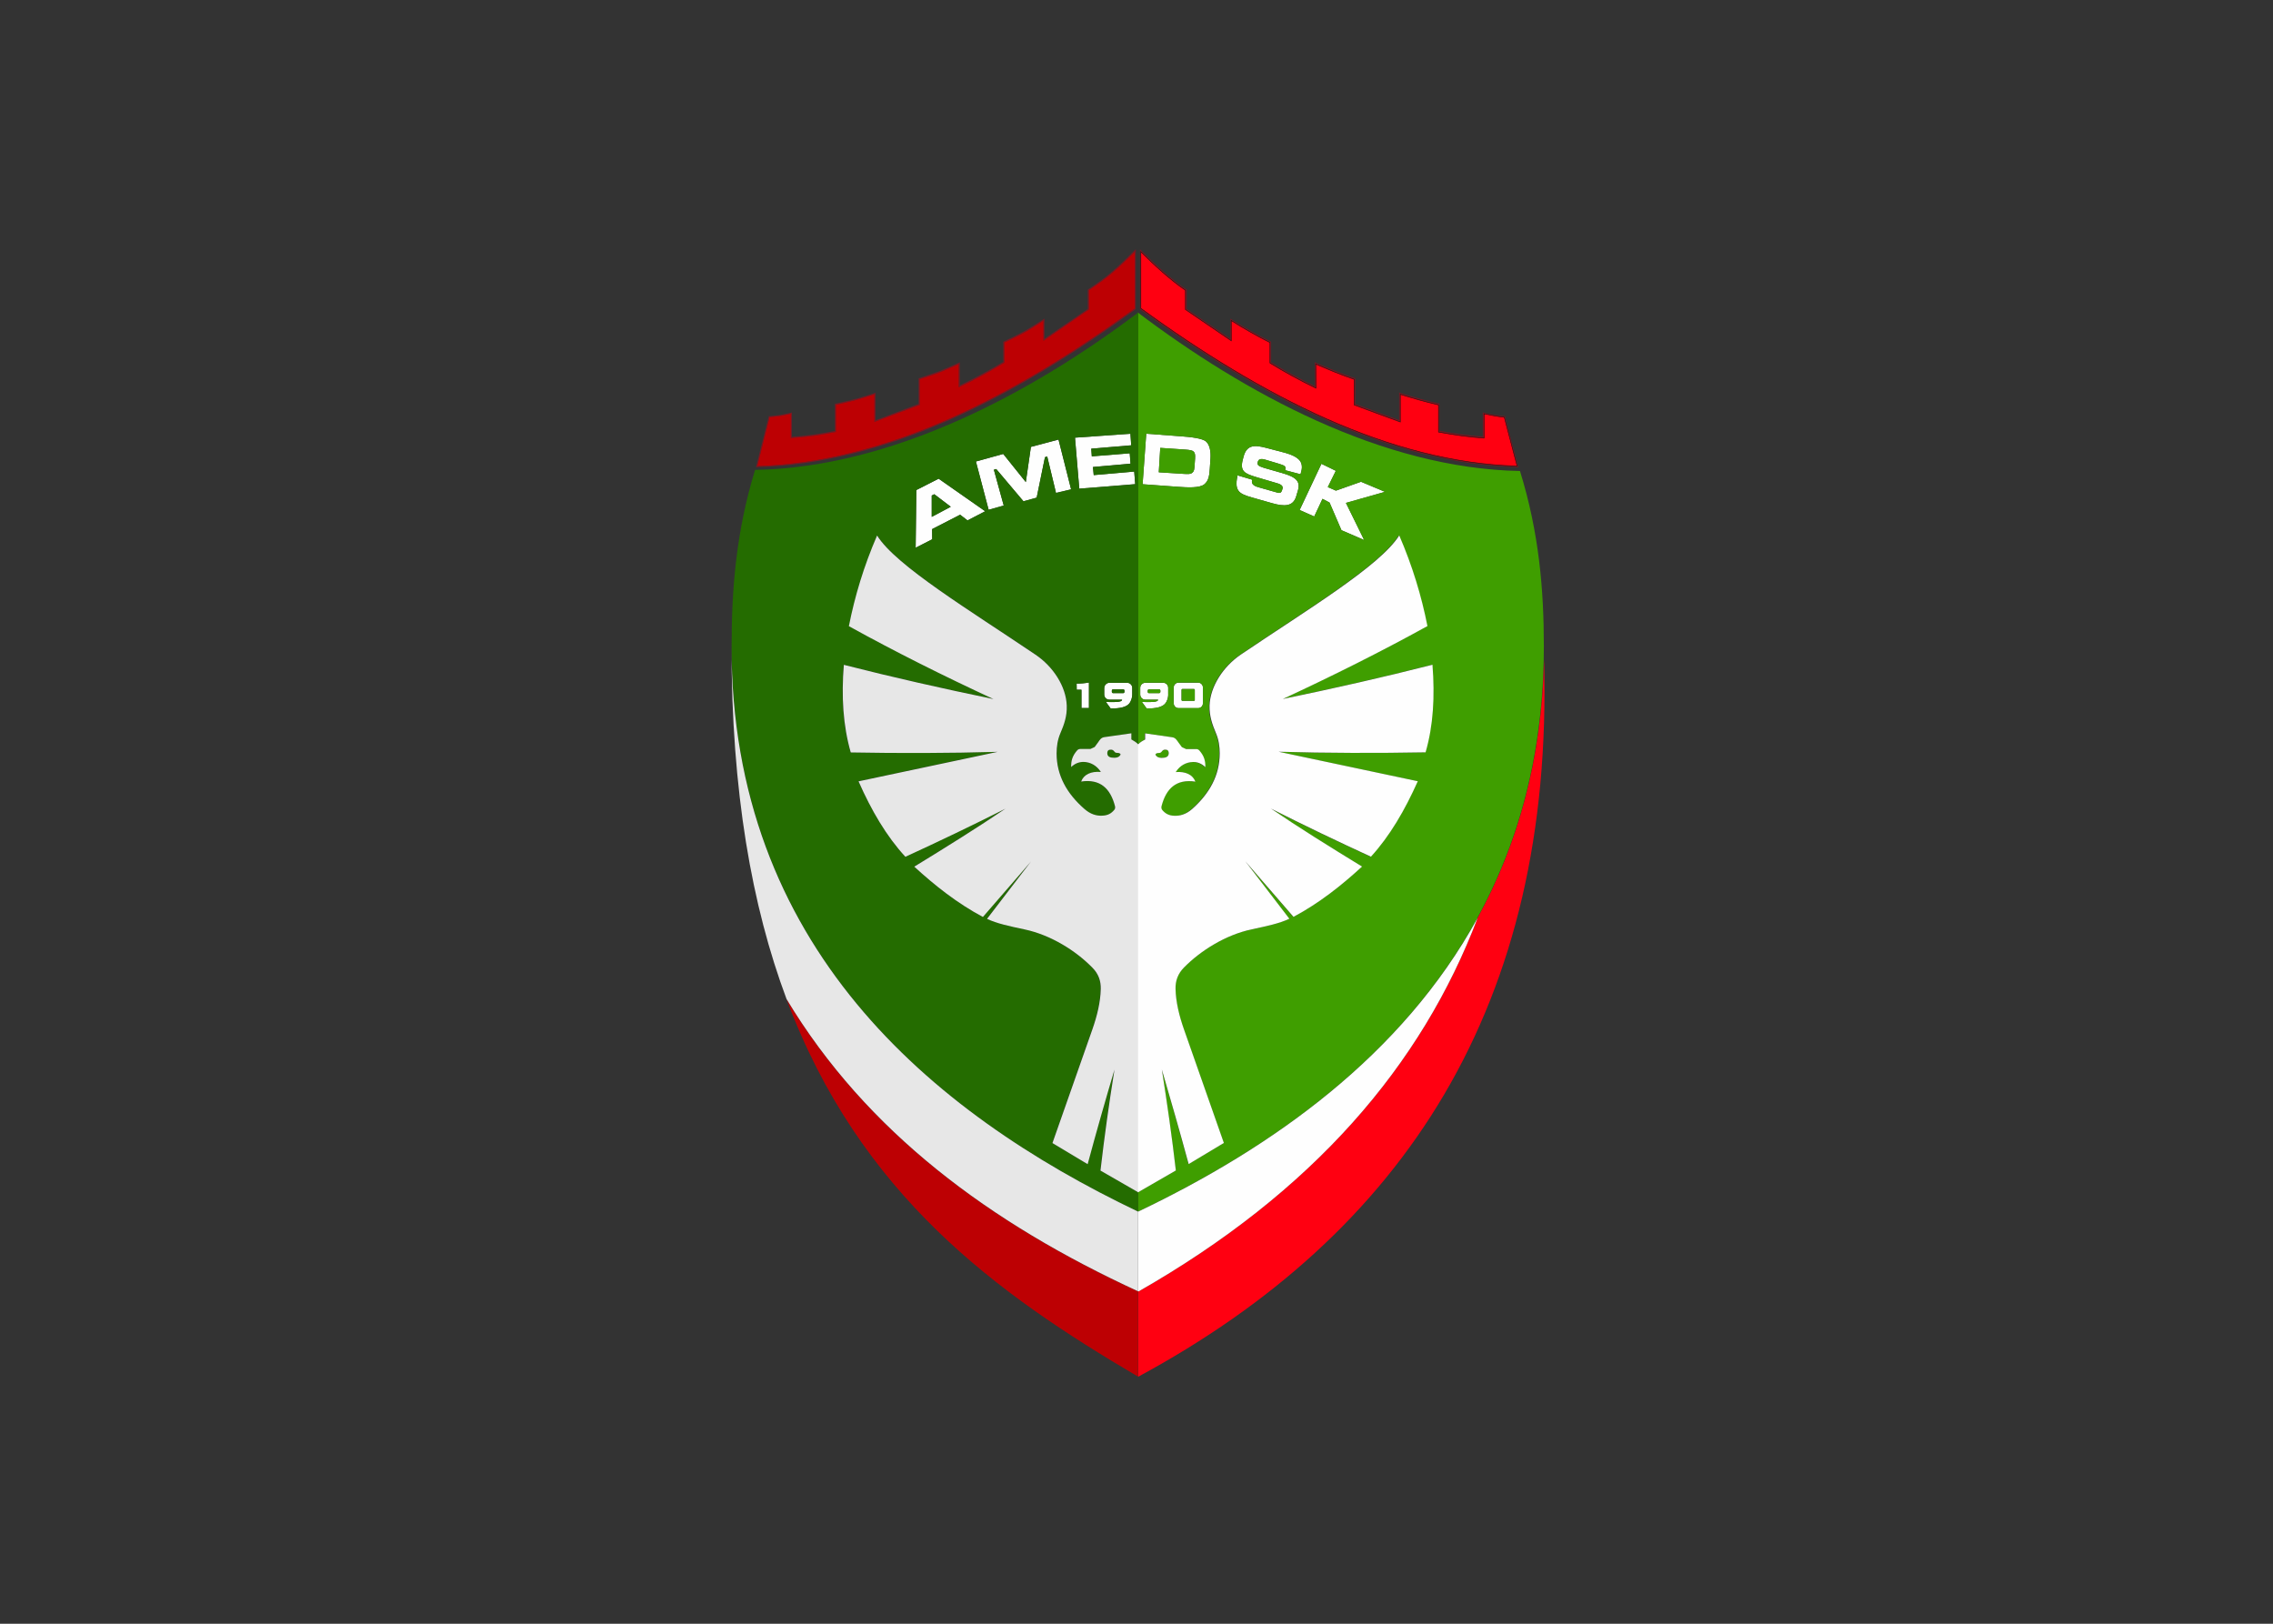 <svg clip-rule="evenodd" fill-rule="evenodd" stroke-miterlimit="10" viewBox="0 0 560 400" xmlns="http://www.w3.org/2000/svg"><rect x="0" y="0" width="560" height="400" fill="#333333" stroke="none"/><g transform="matrix(.243 0 0 .243 31.53 13.654)"><g fill="#fefefe"><path d="m1187.9 460.9 22.1-46.9 14.6 7.1-8.1 16.5 8.2 3.6 25.4-9 24.4 10.2-39.6 11.3 18.5 37.6-23.1-10-12.1-28-7.1-3.8-8.4 17.9z" fill-rule="nonzero"/><path d="m1124.9 425.7 14.9 4.4-.1.5c-1.3 4.9 3.7 6.4 7.3 7.4l15.1 4.3c5.9 1.7 7 2.4 8.5-3.2.9-3.5-3.6-4.9-6.2-5.6l-20-5.9c-12.1-3.6-17.3-5.9-14.1-17.9l.8-3.1c3.9-14.6 15.1-10.8 27.7-7.5l14.1 3.7c6.6 1.8 11.5 4.1 14.4 7.1 3 2.9 3.4 7.4 2.4 11.2l-.9 3.5-15.5-4.1.1-.6c.4-1.5.2-2.7-.6-3.5s-4-1.9-6.4-2.6l-13.4-4c-2.5-.7-6.4-1.6-7.5 2.1s1.2 4.5 6.2 6.2l18.5 5.3c14.4 4.1 18.7 8.5 15.9 17.9l-1.7 5.7c-3.1 10.4-12 10.5-24.5 6.9l-15.1-4.3c-15.3-4.4-22.9-5.5-20.4-20.7z" fill-rule="nonzero"/><path d="m1028.7 434.7 3.7-51.2 35 2.6c9.7.7 22.1 2 25.7 5.4s4.9 9.6 4.4 17.3l-.7 10.5c-.5 7.7-1.6 12-5.3 15.3-4.8 4.2-17.5 3.4-27.2 2.7zm16.4-12.1 25.1 1.6c4.2.3 7 .3 8.4-.8s2.4-1.8 2.7-6.2l.6-8.5c.3-4.4-.3-6-1.6-7.2s-4-1.6-8.2-1.9l-25.5-1.7z" fill-rule="nonzero"/><path d="m964.5 439.2-4.3-51.7 56.2-4 .8 11.7-40.5 3.4.5 7.8 38.5-3.1.8 10.5-38.1 3.4.8 8.2 41-3.6 1 12.8z" fill-rule="nonzero"/><path d="m915.4 396.9 28-7.4 12.8 50.4-15.3 3.6-8.9-36.9-2.3.7-8.4 41-13.4 3.7-27.6-32.7-2.4.7 10 36.3-15.3 4.3-12.9-48.9 27.7-7.7 22.9 28.6z" fill-rule="nonzero"/><path d="m798.6 499.1.7-58.5 22.6-11.5 47.2 33-17.9 9.3-7.5-5.8-28.4 14.6.1 10.3zm16.3-31.3 19.3-10.3-16.7-12.7-2.6 1.3z" fill-rule="nonzero"/><path d="m961.8 636.8c4.2 0 8.3-.3 12.5-1.1v25.9h-7.6v-18.6h-4.8z"/><path d="m998.8 642.6h10.2c.7 0 1.3.6 1.3 1.3v1.3c0 .7-.6 1.3-1.3 1.3h-10.2c-.7 0-1.3-.6-1.3-1.3v-1.3c0-.7.6-1.3 1.3-1.3zm-3.7-6.6h17.9c2.9 0 5.2 2.3 5.2 5.2v6.8c0 2.9-1.1 7-3.5 9.5-2.6 2.8-8.3 4.7-18.4 4.5l-4.8-6.6c7 .2 16.5.7 16.4-2.3h-12.9c-2.9 0-5.2-2.3-5.2-5.2v-6.8c.1-2.8 2.5-5.1 5.3-5.1z"/><path d="m1035.2 642.6h10.2c.7 0 1.3.6 1.3 1.3v1.3c0 .7-.6 1.3-1.3 1.3h-10.2c-.7 0-1.3-.6-1.3-1.3v-1.3c0-.7.6-1.3 1.3-1.3zm-3.6-6.6h17.9c2.9 0 5.2 2.3 5.2 5.2v6.8c0 2.9-1.1 7-3.5 9.5-2.6 2.8-8.3 4.7-18.4 4.5l-4.8-6.6c7 .2 16.5.7 16.4-2.3h-12.9c-2.9 0-5.2-2.3-5.2-5.2v-6.8c0-2.8 2.4-5.1 5.3-5.1z"/><path d="m1069.1 642.3h11.6c.5 0 .9.4.9.9v10.2c0 .5-.4.9-.9.9h-11.6c-.5 0-.9-.4-.9-.9v-10.2c0-.5.4-.9.9-.9zm-4-6.4h20c2.6 0 4.8 2.2 4.8 4.8v16.2c0 2.6-2.1 4.8-4.8 4.8h-20c-2.6 0-4.8-2.2-4.8-4.8v-16.2c0-2.7 2.2-4.8 4.8-4.8z"/></g><path d="m1251 822.3c-21 19.2-43.4 37-69.5 51l-48.8-56.3 44.6 58.2c-9.7 4.7-22.9 7.5-38 10.7-26.5 5.6-51.9 21.5-68.9 38.8-6.2 6.2-8.7 13.5-8.5 21.6.4 13.4 3.9 27.5 8.5 40.9l40.5 115.3-35.7 21.4c-9.1-33.5-18.1-65.2-27.2-95.9 5.5 34.3 10.3 68.4 14.2 102.4l-38.3 22.1v19.7c211.3-100.9 411.7-270 411.6-573.3 0-56.7-4.7-114.8-24.2-177.6-139.5-2.5-279.9-79.4-387.5-160.7v438c2-2.1 4.3-3.5 7-5.1v-6.2l27.3 3.9c3.5.5 4.7 2.9 6.3 5.1l3.6 4.9 4.3 2h10.4c1.2 0 2.3.5 3.3 1.7 4.7 5.5 6 10.5 5.8 16.6-3.7-3.6-8-5.2-12.5-5.2-6.8.2-13.2 3.4-17.5 10.2 10-.9 17.4 2.6 19.9 9.7-19.4-2.9-29.7 7.2-34.3 24.9-.4 1.6 0 2.9.7 3.8 3.1 3.7 6.5 5.7 12.3 5.9 5.6.3 11.8-1.3 18.1-6.9 17.4-15.5 27.9-33.9 27.9-56.4 0-7-1-13.8-3.8-20.4-3.7-8.6-6.9-17.2-6.5-28.1.7-19.4 13.9-39.6 31.7-51.6 65.9-44.6 141.5-90.1 160.6-120.8 13.4 30.9 22.6 61.5 28.6 91.9-47.2 26.1-96.3 50.6-146.6 73.9 51.3-10.6 102-22 151.7-34.7 2.6 32 .9 61.7-7 88.8-49.7.9-99.4.8-149-.6l141.1 29.9c-13 29.5-28.3 55.7-47.5 76.5-33.9-15.6-67.7-31.7-101.4-48.8 28.3 19.1 60 38.9 92.7 58.8zm-159.5-387.7c-4.8 4.2-17.5 3.4-27.2 2.7l-35.6-2.6 3.7-51.2 35 2.6c9.7.7 22.1 2 25.7 5.4s4.9 9.6 4.4 17.3l-.7 10.5c-.5 7.7-1.5 12-5.3 15.3zm53.2 15c-15.3-4.4-22.9-5.5-20.4-20.7l.6-3.2 14.9 4.4-.1.5c-1.3 4.9 3.7 6.4 7.3 7.4l15.1 4.3c5.9 1.7 7 2.4 8.5-3.2.9-3.5-3.6-4.9-6.2-5.6l-20-5.9c-12.1-3.6-17.3-5.9-14.1-17.9l.8-3.1c3.9-14.6 15.1-10.8 27.7-7.5l14.1 3.7c6.6 1.8 11.5 4.1 14.4 7.1 3 2.9 3.4 7.4 2.4 11.2l-.9 3.5-15.5-4.1.1-.6c.4-1.5.2-2.7-.6-3.5s-4-1.9-6.4-2.6l-13.4-4c-2.5-.7-6.4-1.6-7.5 2.1s1.2 4.5 6.2 6.2l18.5 5.3c14.4 4.1 18.7 8.5 15.9 17.9l-1.7 5.7c-3.1 10.4-12 10.5-24.5 6.9zm85.6 31.7-12-28-7.2-3.8-8.4 17.9-14.8-6.6 22.1-46.8 14.6 7.1-8.2 16.5 8.3 3.6 25.4-9 24.3 10.2-39.6 11.2 18.5 37.7zm-140.5 175.5c0 2.6-2.1 4.8-4.8 4.8h-20c-2.6 0-4.8-2.2-4.8-4.8v-16.2c0-2.6 2.2-4.8 4.8-4.8h20c2.6 0 4.8 2.2 4.8 4.8zm-35.1-8.8c0 2.9-1.1 7-3.5 9.5-2.6 2.8-8.3 4.7-18.4 4.5l-4.8-6.6c7 .2 16.5.7 16.4-2.3h-12.9c-2.9 0-5.2-2.3-5.2-5.2v-6.8c0-2.9 2.3-5.2 5.2-5.2h17.9c2.9 0 5.2 2.3 5.2 5.2v6.9z" fill="#3f9e00"/><path d="m1035.2 646.5h10.2c.7 0 1.3-.6 1.3-1.3v-1.3c0-.7-.6-1.3-1.3-1.3h-10.2c-.7 0-1.3.6-1.3 1.3v1.3c0 .8.6 1.3 1.3 1.3z" fill="#3f9e00"/><path d="m1068.2 643.2v10.2c0 .5.4.9.9.9h11.6c.5 0 .9-.4.9-.9v-10.2c0-.5-.4-.9-.9-.9h-11.6c-.5 0-.9.4-.9.9z" fill="#3f9e00"/><path d="m1055.2 707.5c0-2.9-1.4-3.9-4.2-3.7-1.4.1-2.3 1.1-3.3 2.3-.8.9-2 1-3.2 1s-2.6.6-2.8 1.6c1.3 2.6 3.7 3.3 6.3 3.3 3.6 0 7.1-.6 7.2-4.5z" fill="#3f9e00"/><path d="m731 578.5c6-30.4 15.2-60.9 28.6-91.9 19.1 30.8 94.7 76.2 160.6 120.8 17.8 12.1 31 32.2 31.7 51.6.4 10.9-2.9 19.5-6.5 28.1-2.8 6.6-3.8 13.4-3.8 20.4 0 22.5 10.6 40.9 27.9 56.4 6.3 5.6 12.5 7.1 18.1 6.9 5.8-.2 9.2-2.2 12.3-5.9.8-1 1.1-2.2.7-3.8-4.6-17.8-14.8-27.8-34.3-24.9 2.6-7 9.9-10.5 20-9.7-4.4-6.8-10.7-10-17.5-10.2-4.6-.1-8.8 1.6-12.6 5.2-.2-6.2 1.1-11.1 5.8-16.6 1-1.2 2.1-1.7 3.3-1.7h10.4l4.3-2 3.6-4.9c1.6-2.2 2.8-4.6 6.2-5.1l27.4-3.9v6.2c2.8 1.6 5.2 2.9 7.1 5.1v-438c-107.6 81.3-248.9 157.1-388.5 159.6-19.4 62.9-23.8 121.9-23.8 178.6 0 303.3 201 472.5 412.2 573.4v-19.7l-38.4-22.1c3.9-34 8.7-68.1 14.2-102.4-9.1 30.8-18.1 62.4-27.2 95.9l-35.7-21.4 40.5-115.3c4.7-13.4 8.2-27.5 8.5-40.9.2-8-2.3-15.3-8.5-21.6-17-17.3-42.4-33.2-68.8-38.8-15.1-3.2-28.3-6-38-10.7l44.6-58.2-48.8 56.3c-26.2-14-48.6-31.8-69.6-51 32.7-20 64.4-39.7 92.5-58.8-33.7 17.1-67.6 33.2-101.5 48.8-19.1-20.9-34.4-47.1-47.5-76.5l141.1-29.9c-49.7 1.4-99.3 1.5-149 .6-7.9-27.1-9.6-56.8-7-88.8 49.8 12.7 100.5 24.1 151.7 34.7-50.1-23.3-99.1-47.8-146.3-73.9zm67.6-79.4.7-58.5 22.6-11.5 47.2 33-17.9 9.3-7.5-5.8-28.4 14.6.1 10.3zm157.6-59.2-15.3 3.6-8.9-36.9-2.3.7-8.4 41-13.4 3.7-27.6-32.7-2.4.7 10 36.3-15.3 4.3-12.9-49 27.7-7.6 22.9 28.5 5.2-35.7 28-7.5zm8.3-.7-4.4-51.7 56.2-4 .8 11.8-40.5 3.4.6 7.8 38.4-3.1.8 10.5-38.1 3.4.8 8.2 41.1-3.6 1 12.8zm25.4 202c0-2.9 2.3-5.2 5.2-5.2h17.9c2.9 0 5.2 2.3 5.2 5.2v6.8c0 2.9-1.1 7-3.5 9.5-2.6 2.8-8.3 4.7-18.4 4.5l-4.8-6.6c7 .2 16.5.7 16.4-2.3h-12.9c-2.9 0-5.2-2.3-5.2-5.2v-6.7zm-28.1-4.4c4.2 0 8.3-.3 12.5-1.1v25.9h-7.6v-18.6h-4.8z" fill="#246c00"/><path d="m1009 642.6h-10.2c-.7 0-1.3.6-1.3 1.3v1.3c0 .7.6 1.3 1.3 1.3h10.2c.7 0 1.3-.6 1.3-1.3v-1.3c0-.7-.6-1.3-1.3-1.3z" fill="#246c00"/><path d="m1000.4 706.1c-1-1.2-2-2.1-3.3-2.3-2.7-.2-4.2.8-4.2 3.7 0 3.9 3.6 4.6 7.2 4.6 2.6 0 5-.8 6.3-3.3-.3-1.1-1.5-1.6-2.8-1.6-1.2-.1-2.3-.2-3.2-1.1z" fill="#246c00"/><path d="m941.5 707.6c0-7 1-13.8 3.8-20.4 3.7-8.6 6.9-17.2 6.5-28.1-.7-19.4-13.8-39.6-31.7-51.6-65.9-44.6-141.5-90.1-160.6-120.8-13.4 30.9-22.6 61.5-28.6 91.9 47.2 26.1 96.3 50.6 146.6 73.9-51.3-10.6-102-22-151.7-34.7-2.6 32-.8 61.7 7 88.8 49.7.9 99.3.8 149-.6l-141.1 29.9c13 29.5 28.3 55.7 47.5 76.5 33.9-15.6 67.7-31.7 101.5-48.8-28.1 19-59.8 38.8-92.5 58.8 21 19.2 43.4 37 69.6 51l48.8-56.3-44.6 58.2c9.7 4.7 22.9 7.5 38 10.7 26.5 5.6 51.9 21.5 68.8 38.8 6.2 6.2 8.7 13.5 8.5 21.6-.3 13.4-3.8 27.5-8.5 40.9l-40.5 115.3 35.7 21.4c9-33.5 18.1-65.2 27.2-95.9-5.5 34.3-10.3 68.4-14.2 102.4l38.4 22.1v-454.1c-2-2.1-4.3-3.5-7.1-5.1v-6.2l-27.4 3.9c-3.4.5-4.7 2.9-6.2 5.1l-3.6 4.9-4.3 2h-10.4c-1.2 0-2.3.5-3.3 1.7-4.7 5.5-6 10.5-5.8 16.6 3.7-3.6 8-5.2 12.6-5.2 6.8.2 13.1 3.4 17.5 10.2-10-.9-17.4 2.6-20 9.7 19.5-2.9 29.7 7.2 34.3 24.9.4 1.6.1 2.9-.7 3.8-3.1 3.7-6.5 5.7-12.3 5.9-5.6.3-11.8-1.3-18.1-6.9-17.5-15.3-28.1-33.7-28.1-56.2zm51.4-.1c0-2.9 1.4-3.9 4.2-3.7 1.4.1 2.4 1.1 3.3 2.3.8.9 2 1 3.2 1 1.3 0 2.6.6 2.8 1.6-1.3 2.6-3.7 3.3-6.3 3.3-3.6 0-7.1-.6-7.2-4.5z" fill="#e7e7e7"/><path d="m1024.1 698.5v454l38.3-22.1c-3.9-34-8.8-68.1-14.2-102.4 9 30.8 18.1 62.4 27.2 95.9l35.7-21.4-40.5-115.3c-4.7-13.4-8.2-27.5-8.5-40.9-.2-8 2.3-15.3 8.5-21.6 17-17.3 42.4-33.2 68.9-38.8 15.1-3.2 28.2-6 38-10.7l-44.6-58.2 48.8 56.3c26.2-14 48.6-31.8 69.5-51-32.7-20-64.4-39.7-92.4-58.8 33.7 17.1 67.5 33.2 101.4 48.8 19.1-20.9 34.4-47.1 47.5-76.5l-141.1-29.9c49.7 1.4 99.4 1.5 149 .6 7.9-27.1 9.5-56.8 7-88.8-49.8 12.7-100.4 24.1-151.7 34.7 50.3-23.3 99.3-47.8 146.6-73.9-6-30.4-15.2-60.9-28.6-91.9-19.1 30.8-94.7 76.2-160.6 120.8-17.8 12.1-31 32.2-31.7 51.6-.3 10.9 2.9 19.5 6.5 28.1 2.8 6.6 3.8 13.4 3.8 20.4 0 22.5-10.5 40.9-27.9 56.4-6.3 5.6-12.5 7.1-18.1 6.9-5.7-.2-9.2-2.2-12.3-5.9-.7-1-1.1-2.2-.7-3.8 4.6-17.8 14.8-27.8 34.3-24.9-2.6-7-9.9-10.5-19.9-9.7 4.3-6.8 10.7-10 17.5-10.2 4.5-.1 8.8 1.6 12.5 5.2.2-6.2-1.1-11.1-5.8-16.6-1-1.2-2.1-1.7-3.3-1.7h-10.4l-4.3-2-3.6-4.9c-1.6-2.2-2.8-4.6-6.3-5.1l-27.3-3.9v6.2c-2.9 1.5-5.2 2.8-7.2 5zm26.9 5.3c2.8-.2 4.2.8 4.2 3.7-.1 3.9-3.6 4.6-7.2 4.6-2.6 0-5.1-.8-6.3-3.3.3-1.1 1.6-1.6 2.8-1.6s2.4-.1 3.2-1c1-1.3 1.9-2.3 3.3-2.4z" fill="#fefefe"/><path d="m814.9 467.8 19.3-10.2-16.7-12.7-2.6 1.3z" fill="#246c00"/><path d="m1046.6 397.8-1.5 24.8 25.1 1.6c4.2.3 7 .3 8.4-.8s2.4-1.8 2.7-6.2l.6-8.5c.3-4.4-.3-6-1.6-7.2s-4-1.6-8.2-1.9z" fill="#3f9e00"/><path d="m1027.2 199.1v57.5c60.7 44.2 123.9 83.3 187.9 111.8 63.9 28.4 129.2 46.2 193.3 47.9l-13-49.5c-3.5-.3-7-.9-10.4-1.5s-6.7-1.3-10.1-2v24.6h-.6c-7.3-.5-14.7-1.3-22.3-2.3-7.5-1-15.1-2.3-22.8-3.7l-.5-.1v-27.5c-6.5-1.5-13-3.2-19.5-5-6.4-1.8-12.8-3.7-19.2-5.7v28c-15.6-5.7-31.1-11.5-46.7-17.2l-.1-26c-6.6-2.3-13.1-4.8-19.7-7.4-6.4-2.6-12.8-5.3-19.2-8l.1 24.3-.8-.4c-8-3.9-16.1-8-24-12.4-7.3-4-14.6-8.2-21.5-12.5l-.3-.2v-20.7c-6.8-3.4-13.4-7-20.1-10.8-6.5-3.6-12.8-7.5-19.1-11.5v20.5c-15.5-10.5-30.9-21.1-46.5-31.7v-19.5c-7.9-5.4-15.5-11.6-23.2-18.3-7.1-6.4-14.4-13.4-21.7-20.7zm-1.1 57.8v-60.4l.9.9c7.5 7.5 15.2 14.9 22.9 21.6s15.4 13 23.3 18.3l.2.2v19.5l44.3 30.2v-20.4l.8.5c6.6 4.2 13.2 8.2 19.9 11.9 6.7 3.8 13.5 7.5 20.3 10.9l.3.1v20.8c6.9 4.3 14 8.4 21.2 12.3 7.7 4.2 15.5 8.2 23.2 12l-.1-24.2.8.3c6.6 2.9 13.3 5.6 19.9 8.3 6.6 2.6 13.3 5.2 20 7.5l.3.1v26l44.5 16.4v-28l.7.3c6.6 2.1 13.2 4.1 19.9 5.9 6.6 1.8 13.2 3.5 19.9 5l.4.1v27.5c7.5 1.4 15 2.6 22.3 3.6s14.5 1.8 21.6 2.3v-24.4l.7.1c3.6.8 7.1 1.5 10.7 2.1 3.6.7 7.2 1.2 10.7 1.5h.4c4.3 17.3 9.2 34.5 13.5 51.7h-.7c-64.5-1.6-130.2-19.5-194.4-48s-127.5-67.8-188.4-112l-.2-.2v-.3z" fill="#781824" fill-rule="nonzero"/><path d="m1020.7 199.1v57.5c-60.8 44.2-123.9 83.3-188 111.8-63.9 28.4-130.6 46.2-194.7 47.9l12.5-49.5c3.5-.3 8.9-.9 12.4-1.5 3.3-.6 5.9-1.3 9.2-2v24.6h.6c7.3-.5 15.6-1.3 23.1-2.3s13.8-2.3 21.5-3.7l.4-.1v-27.5c6.5-1.5 14.3-3.2 20.8-5 6.4-1.8 12-3.7 18.3-5.7v28c15.6-5.7 30.3-11.5 45.8-17.2v-26c6.6-2.3 14.9-4.8 21.4-7.4 6.4-2.6 11.9-5.3 18.3-8v23.5l.8-.4c8-3.9 16.4-8.1 24.4-12.4 7.3-4 13.8-7.7 20.7-12l.3-.2v-20.3c6.8-3.4 14.7-7 21.4-10.8 6.4-3.6 11.9-7.5 18.3-11.5v20.5c15.4-10.5 30.5-21.1 46-31.7v-19.5c7.8-5.4 16.8-11.6 24.5-18.3 7.4-6.5 14.7-13.5 22-20.8zm1.1 58.1v-60.7l-1 .9c-7.5 7.5-15.1 14.9-22.9 21.6-7.7 6.8-16.7 13-24.6 18.3l-.2.2v19.5l-43.9 30.2v-20.4l-.8.5c-6.6 4.2-12.4 8.2-19.1 11.9-6.7 3.8-14.7 7.5-21.6 10.9l-.3.1v20.4c-6.9 4.3-13.2 7.9-20.4 11.8-7.7 4.2-15.8 8.3-23.6 12.1v-23.4l-.7.3c-6.6 2.9-12.4 5.6-19 8.3-6.7 2.6-15.1 5.2-21.7 7.5l-.4.1v26l-43.6 16.6v-28l-.7.3c-6.6 2.1-12.4 4.1-19 5.9s-14.6 3.5-21.2 5l-.4.1v27.5c-7.5 1.4-13.7 2.6-21 3.6s-15.4 1.8-22.5 2.3v-24.6l-.7.1c-3.6.8-6.2 1.5-9.8 2.1-3.6.7-9.1 1.2-12.7 1.5h-.3c-4.3 17.3-8.7 34.5-13 51.7h.7c64.5-1.6 131.6-19.5 195.8-48s127.5-67.8 188.4-112z" fill="#781824" fill-rule="nonzero"/><path d="m1020.7 256.6v-57.5c-7.3 7.2-14.6 14.3-22 20.7-7.6 6.7-16.7 12.9-24.5 18.3v19.5c-15.5 10.5-30.5 21.1-46 31.7v-20.5c-6.3 4-11.8 7.8-18.3 11.5-6.6 3.8-14.6 7.4-21.4 10.8v20.3l-.3.2c-6.9 4.3-13.4 8-20.7 12-8 4.4-16.4 8.6-24.4 12.4l-.8.4v-23.5c-6.4 2.7-11.9 5.4-18.3 8-6.5 2.6-14.8 5.1-21.4 7.4v26c-15.6 5.7-30.3 11.5-45.8 17.2v-28c-6.3 2-11.9 3.9-18.3 5.7-6.5 1.8-14.3 3.5-20.8 5v27.5l-.4.1c-7.7 1.4-14 2.7-21.5 3.7s-15.8 1.8-23.1 2.3h-.6v-24.6c-3.3.7-5.9 1.4-9.2 2-3.5.6-8.9 1.1-12.4 1.5l-12.5 49.6c64.1-1.7 130.8-19.5 194.7-47.9 64.1-28.5 127.2-67.6 188-111.8z" fill="#bd0003"/><path d="m1027.2 199.1v57.5c60.7 44.2 123.9 83.3 187.9 111.8 63.9 28.4 129.2 46.2 193.3 47.9l-13-49.5c-3.5-.3-7-.9-10.4-1.5s-6.7-1.3-10.1-2v24.6h-.6c-7.3-.5-14.7-1.3-22.3-2.3-7.5-1-15.1-2.3-22.8-3.7l-.5-.1v-27.5c-6.5-1.5-13-3.2-19.5-5-6.4-1.8-12.8-3.7-19.2-5.7v28c-15.6-5.7-31.1-11.5-46.7-17.2l-.1-26c-6.6-2.3-13.1-4.8-19.7-7.4-6.4-2.6-12.8-5.3-19.2-8l.1 24.3-.8-.4c-8-3.9-16.1-8-24-12.4-7.3-4-14.6-8.2-21.5-12.5l-.3-.2v-20.7c-6.8-3.4-13.4-7-20.1-10.8-6.5-3.6-12.8-7.5-19.1-11.5v20.5c-15.5-10.5-30.9-21.1-46.5-31.7v-19.5c-7.9-5.4-15.5-11.6-23.2-18.3-7.1-6.4-14.4-13.4-21.7-20.7z" fill="#f01"/><path d="m1027.2 256.6c60.7 44.2 123.9 83.3 187.9 111.8 63.9 28.4 129.2 46.2 193.3 47.9l-13-49.5c-3.5-.3-7-.9-10.4-1.5s-6.7-1.3-10.1-2v24.6h-.6c-7.3-.5-14.7-1.3-22.3-2.3-7.5-1-15.1-2.3-22.8-3.7l-.5-.1v-27.5c-6.5-1.5-13-3.2-19.5-5-6.4-1.8-12.8-3.7-19.2-5.7v28c-15.6-5.7-31.1-11.5-46.7-17.2l-.1-26c-6.6-2.3-13.1-4.8-19.7-7.4-6.4-2.6-12.8-5.3-19.2-8l.1 24.3-.8-.4c-8-3.9-16.1-8-24-12.4-7.3-4-14.6-8.2-21.5-12.5l-.3-.2v-20.7c-6.8-3.4-13.4-7-20.1-10.8-6.5-3.6-12.8-7.5-19.1-11.5v20.5c-15.5-10.5-30.9-21.1-46.5-31.7v-19.5c-7.9-5.4-15.5-11.6-23.2-18.3-7.4-6.5-14.7-13.5-22-20.7v57.5z" fill="#f01" stroke="#141515" stroke-width=".57"/><path d="m1368.4 874.3c-56.8 149.9-167.1 277.9-343.8 378.7-.1 0-.3-.1-.4-.1v86.6c269-145.2 421.6-376.2 411.5-727.2-2.1 102-27 188.4-67.3 262z" fill="#f01"/><path d="m1024.1 1252.9c-149.9-68.9-275.3-161.3-356.5-296.3 74.4 199 213.3 298.6 356.5 382.8z" fill="#bd0003"/><path d="m1368.4 874.3c-76.4 139.4-208 232.8-344.2 297.8v80.8c.1 0 .3.1.4.1 176.7-100.8 286.9-228.8 343.8-378.7z" fill="#fefefe"/><path d="m1024.1 1172.1c-211.3-100.9-412.3-270.1-412.2-573.4-.1 147.4 20.6 263.8 55.8 357.9 81.2 134.9 206.6 227.3 356.5 296.3v-80.8z" fill="#e7e7e7"/></g></svg>